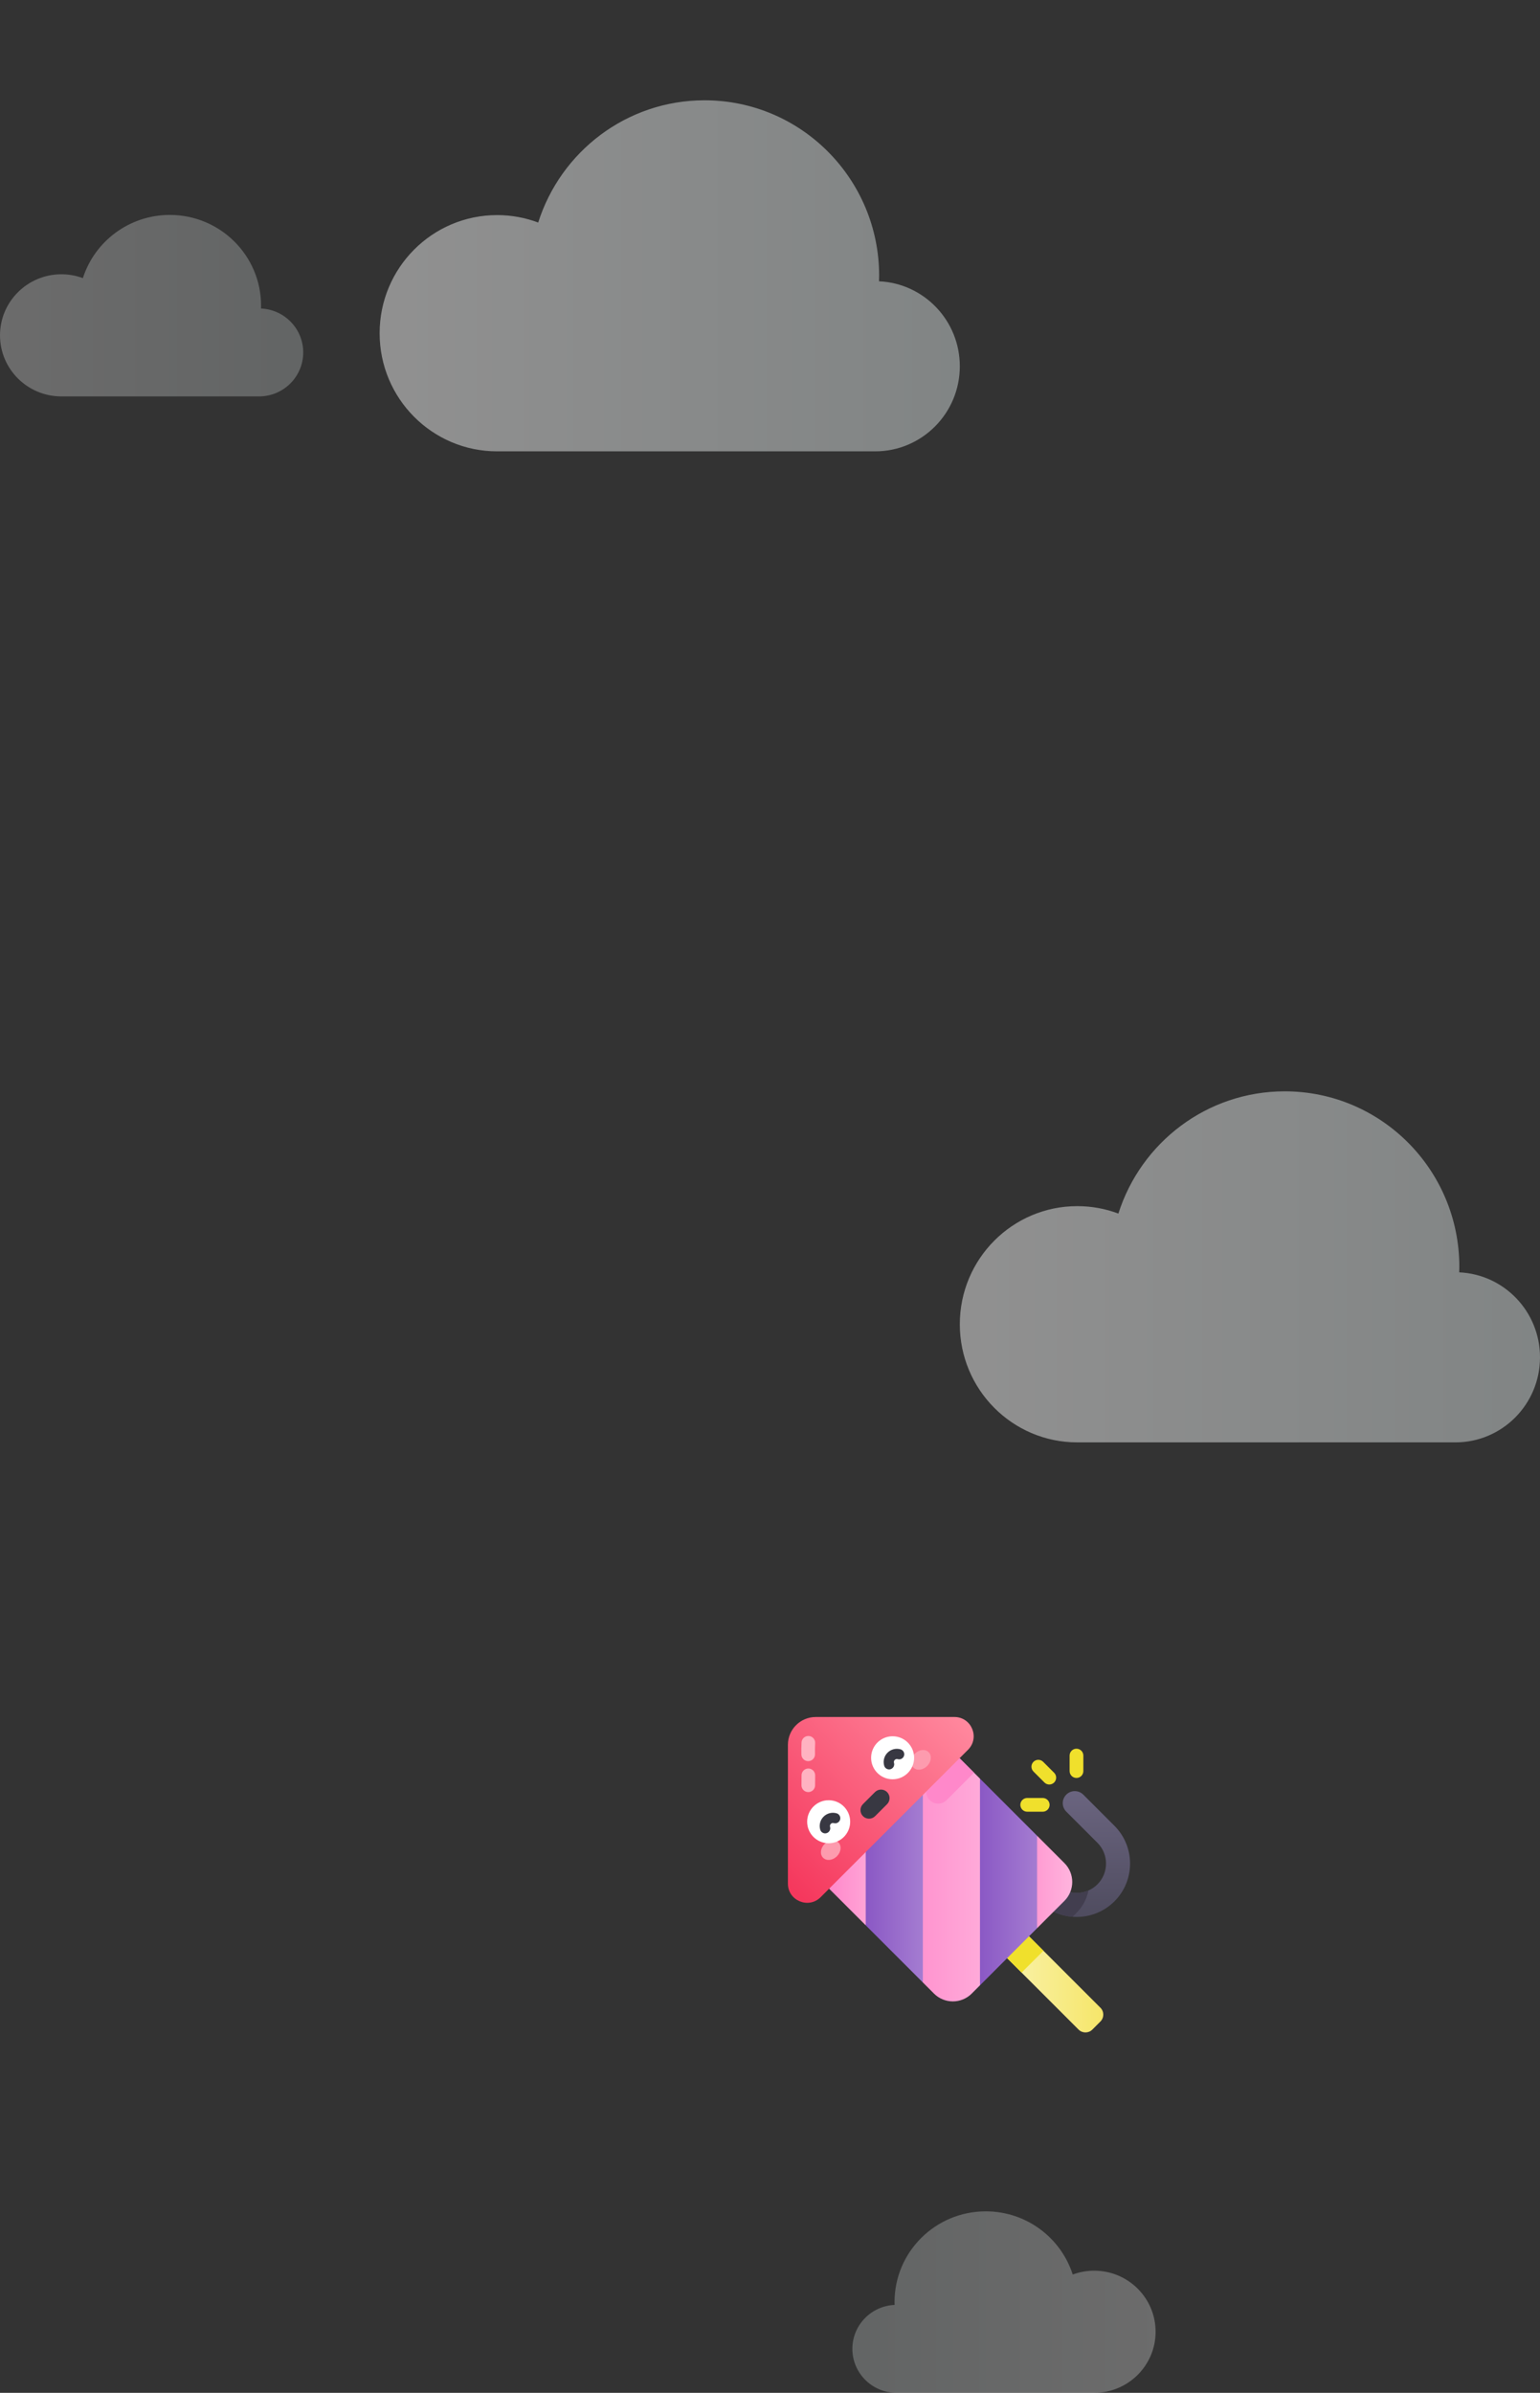 <svg width="645" height="1002" viewBox="0 0 645 1002" fill="none" xmlns="http://www.w3.org/2000/svg">
<rect x="0" y="0" width="645" height="1002" fill="#333333" stroke="none"/>
<path opacity="0.5" d="M208.207 189C181.03 189 159 166.855 159 139.536C159 112.217 181.03 90.072 208.207 90.072C214.263 90.072 220.06 91.177 225.417 93.188C234.816 63.506 262.453 42 295.095 42C335.477 42 368.213 74.907 368.213 115.5C368.213 116.27 368.179 117.031 368.155 117.795C386.987 118.633 402 134.24 402 153.377C402 173.051 386.134 189 366.562 189H208.207Z" fill="url(#paint0_linear_4772_13715)"/>
<path opacity="0.5" d="M451.207 604C424.03 604 402 581.855 402 554.536C402 527.217 424.03 505.072 451.207 505.072C457.263 505.072 463.06 506.177 468.417 508.188C477.816 478.506 505.453 457 538.095 457C578.477 457 611.213 489.907 611.213 530.5C611.213 531.27 611.179 532.031 611.155 532.795C629.987 533.633 645 549.24 645 568.377C645 588.051 629.134 604 609.562 604H451.207Z" fill="url(#paint1_linear_4772_13715)"/>
<path opacity="0.3" d="M458.283 1002C472.486 1002 484 990.551 484 976.427C484 962.303 472.486 950.853 458.283 950.853C455.118 950.853 452.088 951.425 449.288 952.465C444.376 937.119 429.932 926 412.872 926C391.767 926 374.658 943.013 374.658 964C374.658 964.398 374.676 964.792 374.689 965.187C364.846 965.62 357 973.689 357 983.583C357 993.754 365.292 1002 375.521 1002H458.283Z" fill="url(#paint2_linear_4772_13715)"/>
<path opacity="0.3" d="M25.717 166C11.514 166 1.29553e-06 154.551 1.29553e-06 140.427C1.29553e-06 126.303 11.514 114.853 25.717 114.853C28.882 114.853 31.912 115.425 34.712 116.465C39.624 101.119 54.068 90 71.128 90C92.233 90 109.342 107.013 109.342 128C109.342 128.398 109.324 128.792 109.311 129.187C119.154 129.62 127 137.689 127 147.583C127 157.754 118.708 166 108.479 166H25.717Z" fill="url(#paint3_linear_4772_13715)"/>
<path d="M420.8 813.19L424.192 809.798C425.782 808.208 428.362 808.208 429.952 809.798L460.896 840.743C462.487 842.333 462.487 844.913 460.896 846.503L457.505 849.895C455.914 851.486 453.335 851.486 451.744 849.895L420.8 818.951C419.209 817.36 419.209 814.781 420.8 813.19V813.19Z" fill="url(#paint4_linear_4772_13715)"/>
<path d="M434.27 788.205C436.236 786.24 439.423 786.24 441.389 788.205L442.255 789.071C447.049 793.865 454.85 793.865 459.645 789.071C464.439 784.276 464.439 776.475 459.645 771.681L446.592 758.628C444.626 756.662 444.626 753.475 446.592 751.509C448.558 749.544 451.745 749.544 453.711 751.509L466.763 764.562C475.483 773.282 475.483 787.47 466.763 796.189C458.044 804.909 443.855 804.909 435.136 796.189L434.27 795.324C432.305 793.358 432.305 790.171 434.27 788.205V788.205Z" fill="url(#paint5_linear_4772_13715)"/>
<path d="M434.27 788.205C436.236 786.239 439.423 786.239 441.389 788.205L442.255 789.07C445.933 792.748 451.379 793.601 455.881 791.636C455.19 795.175 453.466 798.429 450.86 801.036L449.238 802.657C444.094 802.266 439.061 800.114 435.136 796.189L434.27 795.323C432.305 793.358 432.305 790.17 434.27 788.205V788.205Z" fill="#423E4F"/>
<path d="M434.365 768.727L445.811 780.173C450.18 784.542 450.18 791.624 445.813 795.991L434.363 807.442L422.125 786.328L434.365 768.727Z" fill="url(#paint6_linear_4772_13715)"/>
<path d="M386.522 743.712L401.898 736.26L410.442 744.804L422.125 786.328L410.442 831.362L406.991 834.813C402.622 839.182 395.542 839.18 391.173 834.811L386.522 830.16L372.201 783.045L386.522 743.712Z" fill="url(#paint7_linear_4772_13715)"/>
<path d="M362.599 759.246L372.201 783.045L362.599 806.237L347.26 790.897L362.599 759.246Z" fill="url(#paint8_linear_4772_13715)"/>
<path d="M424.192 809.798C425.782 808.208 428.362 808.208 429.952 809.798L437.034 816.88L427.881 826.032L420.8 818.951C419.209 817.36 419.209 814.781 420.8 813.191L424.192 809.798Z" fill="#F0E02C"/>
<path d="M434.365 768.725L434.363 807.44L410.442 831.361V744.803L434.365 768.725Z" fill="url(#paint9_linear_4772_13715)"/>
<path d="M362.601 759.244L365.097 754.096L386.522 743.711V830.159L362.599 806.236V759.246L362.601 759.244Z" fill="url(#paint10_linear_4772_13715)"/>
<path d="M388.411 748.086L392.548 739.484L401.898 736.26L407.954 742.316L396.469 753.8C394.513 755.757 391.34 755.757 389.383 753.8C387.878 752.296 387.488 750.004 388.411 748.086V748.086Z" fill="#FF88CA"/>
<path d="M341.657 719H399.753C406.914 719 410.5 727.657 405.437 732.721L343.721 794.437C338.657 799.5 330 795.914 330 788.753V730.657C330 724.219 335.219 719 341.657 719V719Z" fill="url(#paint11_linear_4772_13715)"/>
<path d="M338.534 750.446C340.102 750.446 341.378 749.18 341.388 747.61C341.397 746.221 341.407 744.833 341.419 743.444C341.431 741.868 340.163 740.579 338.587 740.566H338.564C336.998 740.566 335.722 741.829 335.71 743.398C335.698 744.79 335.688 746.181 335.679 747.573C335.669 749.149 336.938 750.435 338.515 750.446C338.521 750.446 338.528 750.446 338.534 750.446V750.446Z" fill="#FFB2C1"/>
<path d="M338.498 737.481C338.526 737.481 338.553 737.481 338.581 737.48C340.157 737.435 341.398 736.121 341.353 734.545C341.31 733.018 341.33 731.475 341.414 729.958C341.501 728.384 340.296 727.037 338.722 726.95C337.147 726.862 335.801 728.068 335.714 729.642C335.621 731.317 335.599 733.021 335.646 734.707C335.69 736.256 336.959 737.481 338.498 737.481V737.481Z" fill="#FFB2C1"/>
<path d="M432.847 737.764C433.97 736.641 435.791 736.641 436.914 737.764L441.507 742.357C442.631 743.481 442.631 745.302 441.507 746.425C440.384 747.549 438.563 747.549 437.44 746.425L432.847 741.832C431.723 740.709 431.723 738.888 432.847 737.764Z" fill="#F0E02C"/>
<path d="M450.863 732.273C452.452 732.273 453.74 733.561 453.74 735.15V741.646C453.74 743.234 452.452 744.522 450.863 744.522C449.275 744.522 447.987 743.234 447.987 741.646V735.15C447.987 733.561 449.275 732.273 450.863 732.273V732.273Z" fill="#F0E02C"/>
<path d="M430.233 752.904H436.729C438.317 752.904 439.605 754.192 439.605 755.781C439.605 757.369 438.317 758.657 436.729 758.657H430.233C428.644 758.657 427.356 757.369 427.356 755.781C427.356 754.192 428.644 752.904 430.233 752.904Z" fill="#F0E02C"/>
<path d="M382.53 740.149C381.105 738.723 381.387 736.13 383.161 734.356C384.934 732.583 387.528 732.3 388.953 733.726C390.379 735.151 390.096 737.744 388.323 739.518C386.549 741.292 383.956 741.574 382.53 740.149Z" fill="#FD9BAE"/>
<path d="M344.74 777.947C343.315 776.522 343.597 773.929 345.371 772.155C347.144 770.381 349.738 770.099 351.163 771.525C352.589 772.95 352.306 775.543 350.533 777.317C348.759 779.09 346.166 779.373 344.74 777.947Z" fill="#FD9BAE"/>
<path d="M373.854 745.077C368.88 745.077 364.847 741.044 364.847 736.07C364.847 731.095 368.88 727.062 373.854 727.062C378.829 727.062 382.861 731.095 382.861 736.07C382.861 741.044 378.829 745.077 373.854 745.077Z" fill="white"/>
<path d="M347.069 771.86C342.094 771.86 338.062 767.828 338.062 762.853C338.062 757.878 342.094 753.846 347.069 753.846C352.043 753.846 356.076 757.878 356.076 762.853C356.076 767.828 352.043 771.86 347.069 771.86Z" fill="white"/>
<path d="M372.381 740.942C372.578 740.942 372.779 740.915 372.979 740.857C374.115 740.527 374.768 739.339 374.438 738.203C374.251 737.562 374.597 737.127 374.755 736.969C374.912 736.811 375.347 736.465 375.989 736.652C377.124 736.982 378.312 736.329 378.642 735.193C378.972 734.058 378.319 732.87 377.184 732.54C375.244 731.977 373.154 732.514 371.727 733.942C370.299 735.369 369.762 737.46 370.326 739.398C370.598 740.334 371.453 740.942 372.381 740.942V740.942Z" fill="#383842"/>
<path d="M345.595 767.727C345.793 767.727 345.994 767.7 346.194 767.642C347.329 767.312 347.982 766.124 347.652 764.988C347.466 764.347 347.812 763.911 347.969 763.754C348.127 763.596 348.562 763.25 349.203 763.437C350.339 763.767 351.527 763.114 351.857 761.978C352.187 760.843 351.534 759.655 350.398 759.325C348.459 758.762 346.369 759.299 344.942 760.726C343.514 762.154 342.977 764.245 343.54 766.183C343.812 767.119 344.667 767.727 345.595 767.727V767.727Z" fill="#383842"/>
<path d="M366.511 760.53L371.531 755.51C372.93 754.111 372.93 751.842 371.531 750.442C370.131 749.043 367.862 749.043 366.463 750.442L361.443 755.462C360.044 756.861 360.044 759.13 361.443 760.53C362.843 761.929 365.112 761.929 366.511 760.53V760.53Z" fill="#383842"/>
<defs>
<linearGradient id="paint0_linear_4772_13715" x1="402" y1="115.5" x2="159" y2="115.5" gradientUnits="userSpaceOnUse">
<stop stop-color="#D0D7D7"/>
<stop offset="1" stop-color="#EFEFEF"/>
</linearGradient>
<linearGradient id="paint1_linear_4772_13715" x1="645" y1="530.5" x2="402" y2="530.5" gradientUnits="userSpaceOnUse">
<stop stop-color="#D0D7D7"/>
<stop offset="1" stop-color="#EFEFEF"/>
</linearGradient>
<linearGradient id="paint2_linear_4772_13715" x1="357" y1="964" x2="484" y2="964" gradientUnits="userSpaceOnUse">
<stop stop-color="#D0D7D7"/>
<stop offset="1" stop-color="#EFEFEF"/>
</linearGradient>
<linearGradient id="paint3_linear_4772_13715" x1="127" y1="128" x2="0" y2="128" gradientUnits="userSpaceOnUse">
<stop stop-color="#D0D7D7"/>
<stop offset="1" stop-color="#EFEFEF"/>
</linearGradient>
<linearGradient id="paint4_linear_4772_13715" x1="462.09" y1="829.847" x2="419.607" y2="829.847" gradientUnits="userSpaceOnUse">
<stop offset="0.001" stop-color="#F6E66A"/>
<stop offset="0.978" stop-color="#F9F2AB"/>
</linearGradient>
<linearGradient id="paint5_linear_4772_13715" x1="453.05" y1="802.729" x2="453.05" y2="750.035" gradientUnits="userSpaceOnUse">
<stop stop-color="#4F4C5F"/>
<stop offset="0.978" stop-color="#6A647F"/>
</linearGradient>
<linearGradient id="paint6_linear_4772_13715" x1="449.088" y1="788.084" x2="422.125" y2="788.084" gradientUnits="userSpaceOnUse">
<stop offset="0.021" stop-color="#FFB3DD"/>
<stop offset="1" stop-color="#FF88CA"/>
</linearGradient>
<linearGradient id="paint7_linear_4772_13715" x1="422.125" y1="787.174" x2="372.201" y2="787.174" gradientUnits="userSpaceOnUse">
<stop offset="0.021" stop-color="#FFB3DD"/>
<stop offset="1" stop-color="#FF88CA"/>
</linearGradient>
<linearGradient id="paint8_linear_4772_13715" x1="372.201" y1="782.741" x2="347.26" y2="782.741" gradientUnits="userSpaceOnUse">
<stop offset="0.021" stop-color="#FFB3DD"/>
<stop offset="1" stop-color="#FF88CA"/>
</linearGradient>
<linearGradient id="paint9_linear_4772_13715" x1="434.365" y1="788.082" x2="410.442" y2="788.082" gradientUnits="userSpaceOnUse">
<stop stop-color="#A47CD1"/>
<stop offset="0.978" stop-color="#8B59C5"/>
</linearGradient>
<linearGradient id="paint10_linear_4772_13715" x1="386.522" y1="786.935" x2="362.599" y2="786.935" gradientUnits="userSpaceOnUse">
<stop stop-color="#A47CD1"/>
<stop offset="0.978" stop-color="#8B59C5"/>
</linearGradient>
<linearGradient id="paint11_linear_4772_13715" x1="390.549" y1="706.444" x2="317.444" y2="779.549" gradientUnits="userSpaceOnUse">
<stop stop-color="#FF889E"/>
<stop offset="0.979" stop-color="#F5385D"/>
</linearGradient>
</defs>
</svg>
